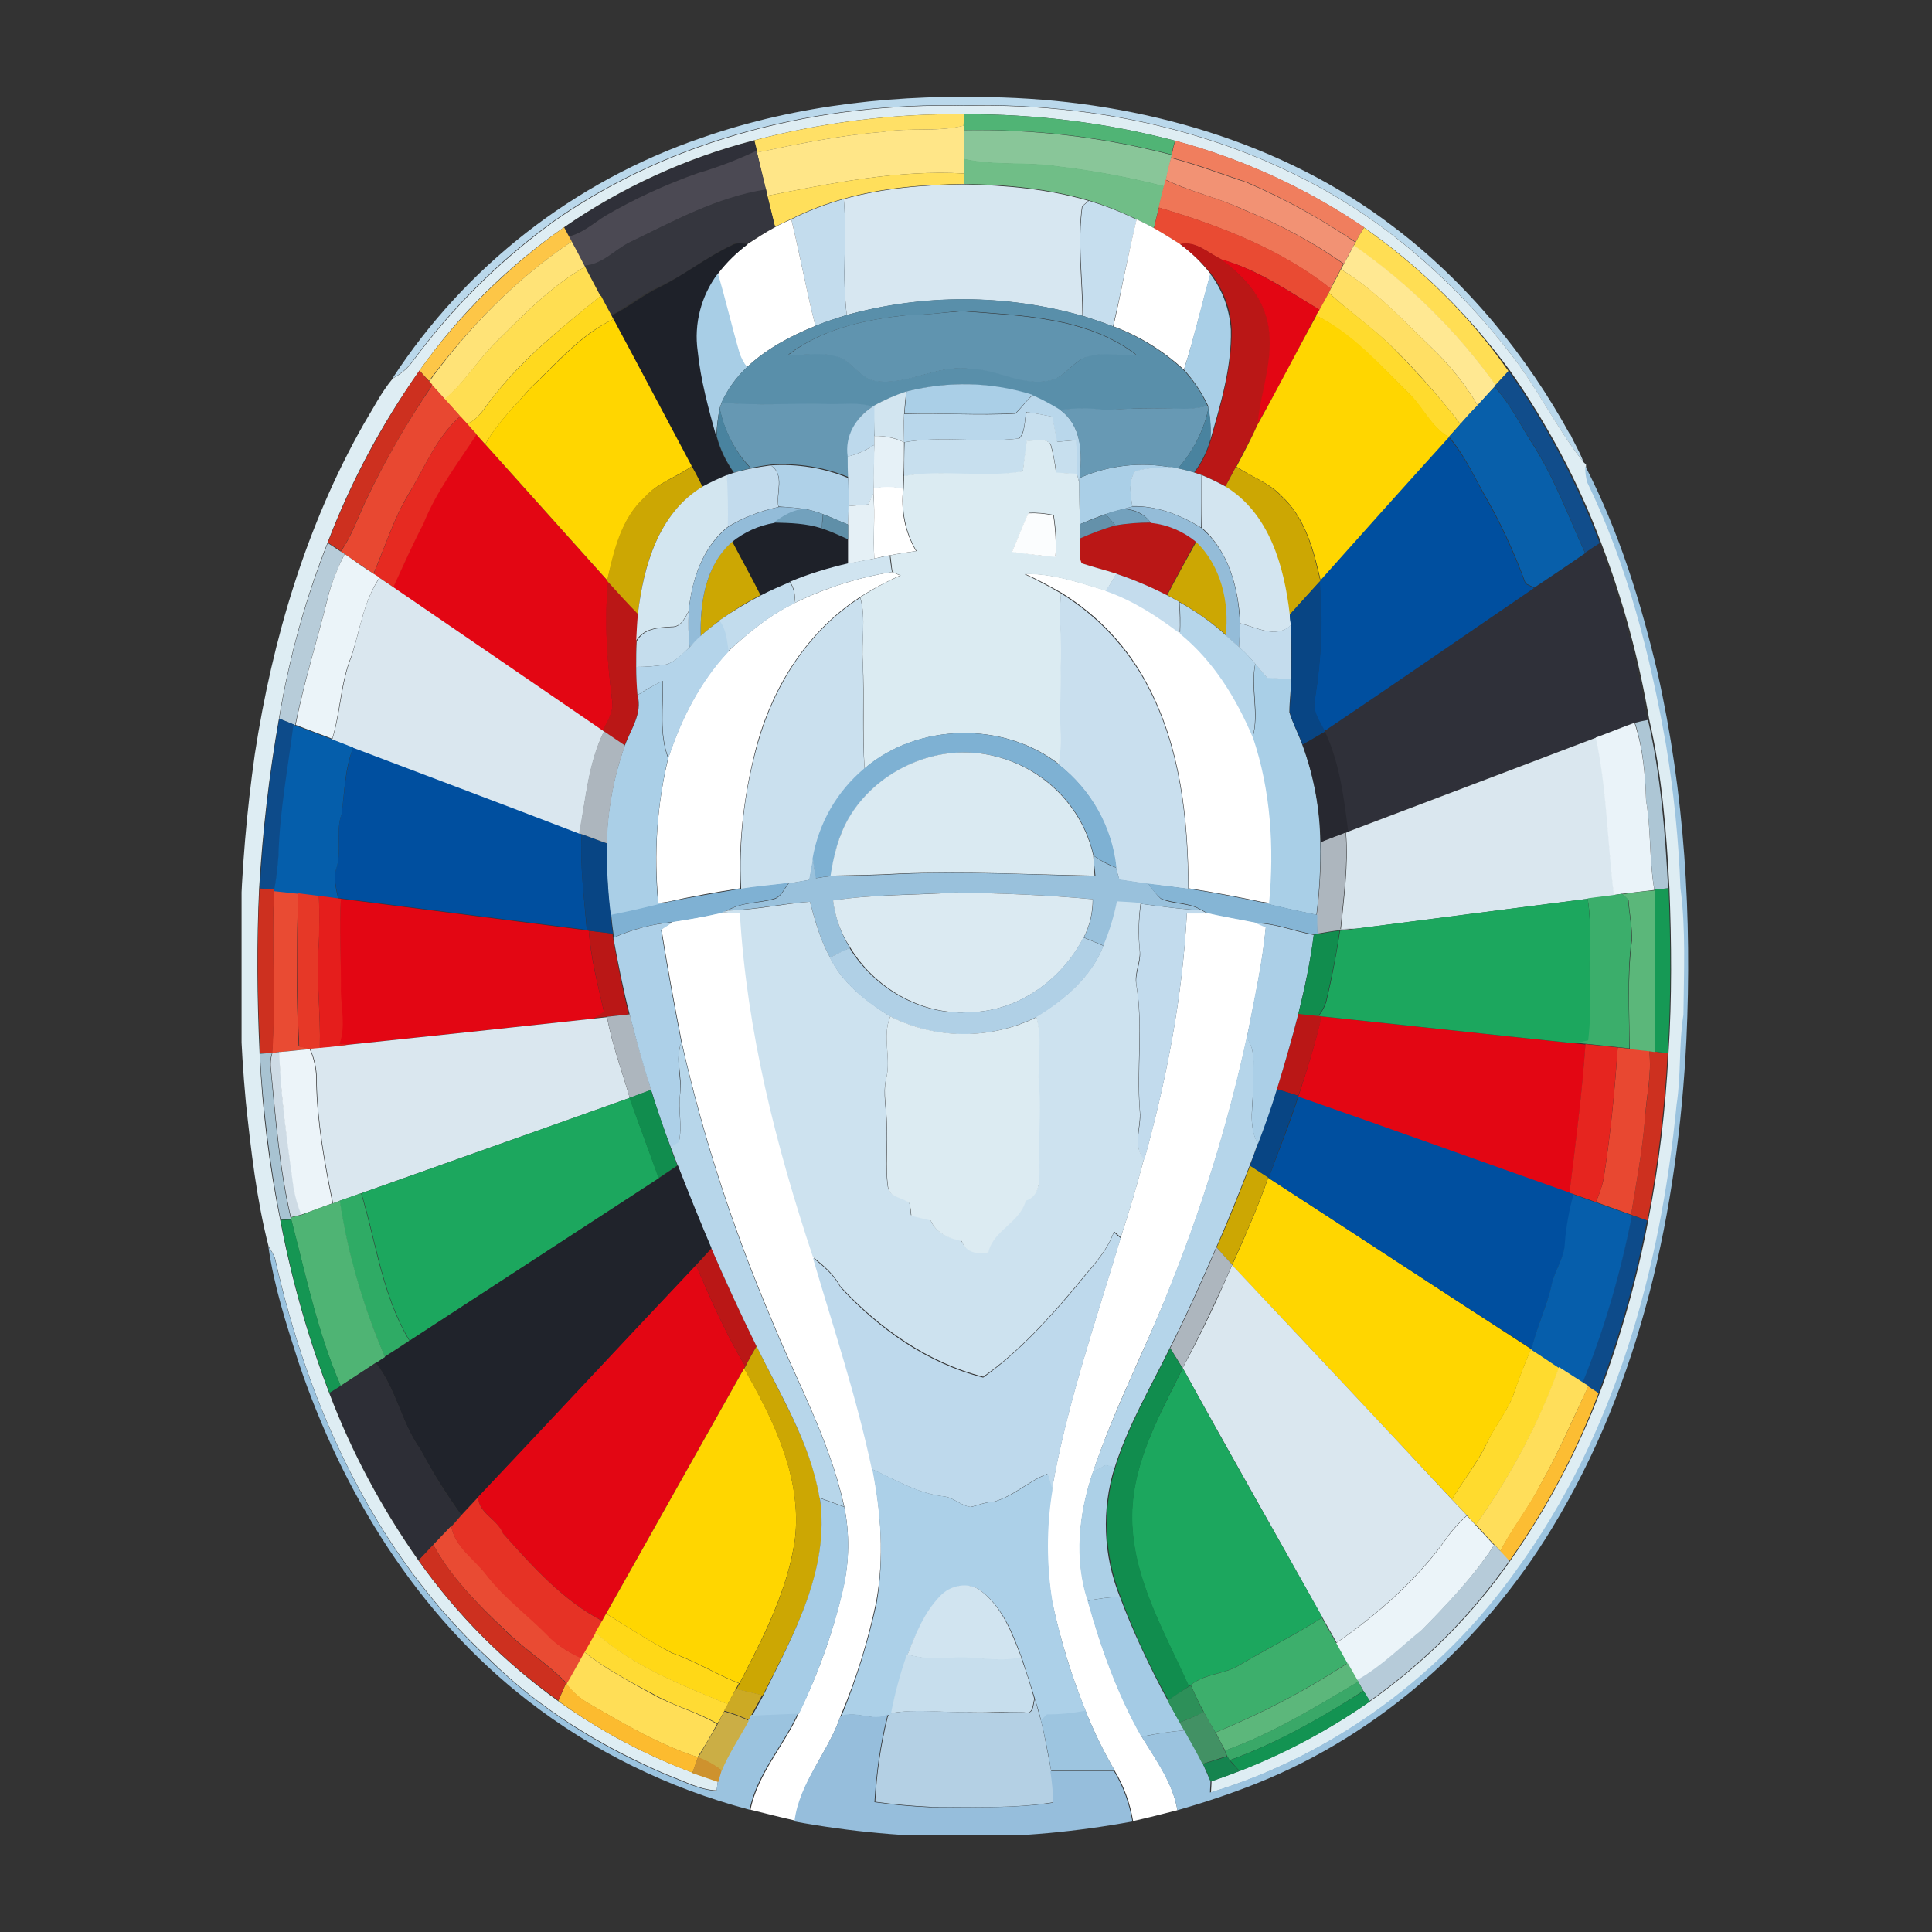 <svg width="24" height="24" viewBox="0 0 24 24" fill="none" xmlns="http://www.w3.org/2000/svg">
<rect x="0" y="0" width="24" height="24" fill="#333333" stroke="none"/>
<g clip-path="url(#clip0_4_3093)">
<path d="M8.716 1.712C9.912 1.294 11.194 1.164 12.46 1.211C14.185 1.268 15.931 1.764 17.304 2.812C18.223 3.506 18.965 4.414 19.51 5.411L19.505 5.39C19.558 5.51 19.628 5.619 19.67 5.739C19.318 5.301 19.083 4.785 18.725 4.346C18.292 3.788 17.785 3.282 17.213 2.854C15.729 1.743 13.822 1.263 11.974 1.31C10.19 1.268 8.358 1.712 6.894 2.734C6.211 3.225 5.613 3.819 5.121 4.492C5.057 4.581 4.972 4.649 4.875 4.701C5.778 3.313 7.129 2.254 8.716 1.712Z" fill="#BAD8EB"/>
<path d="M6.899 2.739C8.363 1.717 10.195 1.273 11.979 1.315C13.827 1.268 15.733 1.748 17.218 2.859C17.784 3.287 18.297 3.793 18.73 4.352C19.088 4.79 19.323 5.306 19.675 5.745L19.702 5.771V5.792C19.702 5.859 19.707 5.927 19.729 5.99C20.225 7.023 20.514 8.144 20.711 9.266C20.808 9.85 20.866 10.44 20.888 11.03C20.957 11.551 20.925 12.078 20.925 12.605C20.872 12.976 20.898 13.351 20.84 13.722C20.642 15.762 20.076 17.822 18.847 19.508C17.934 20.796 16.577 21.803 15.044 22.267C15.044 22.221 15.05 22.174 15.05 22.127C15.167 22.085 15.29 22.043 15.408 21.996C15.979 21.772 16.524 21.48 17.026 21.13C17.704 20.65 18.292 20.061 18.762 19.387C19.216 18.741 19.59 18.036 19.873 17.301C20.134 16.607 20.337 15.887 20.476 15.156C20.61 14.473 20.69 13.779 20.727 13.08C20.77 12.396 20.765 11.713 20.738 11.03C20.701 10.331 20.647 9.626 20.487 8.937C20.359 8.186 20.161 7.451 19.889 6.741C19.606 5.985 19.221 5.265 18.756 4.602C18.249 3.913 17.64 3.308 16.941 2.823C16.23 2.338 15.434 1.973 14.596 1.748C13.741 1.524 12.855 1.414 11.973 1.419C11.092 1.409 10.216 1.519 9.367 1.743C7.674 2.181 6.2 3.199 5.212 4.602C4.742 5.265 4.357 5.985 4.069 6.741C3.791 7.445 3.588 8.181 3.465 8.927C3.342 9.626 3.262 10.325 3.219 11.035C3.187 11.718 3.193 12.402 3.225 13.09C3.257 13.784 3.342 14.478 3.481 15.156C3.62 15.887 3.823 16.607 4.09 17.306C4.368 18.041 4.742 18.735 5.196 19.382C5.671 20.055 6.258 20.645 6.931 21.13C7.444 21.495 8.005 21.798 8.598 22.017C8.705 22.059 8.811 22.09 8.918 22.127C8.913 22.163 8.908 22.205 8.902 22.241C8.683 22.231 8.496 22.121 8.293 22.048C7.476 21.699 6.702 21.229 6.077 20.608C4.656 19.294 3.828 17.473 3.417 15.631C3.396 15.579 3.369 15.532 3.337 15.485C3.187 14.901 3.118 14.29 3.054 13.69C2.92 12.25 2.963 10.795 3.166 9.365C3.385 7.941 3.802 6.532 4.517 5.27C4.635 5.077 4.736 4.873 4.88 4.701C4.977 4.649 5.062 4.581 5.126 4.492C5.618 3.825 6.216 3.23 6.899 2.739Z" fill="#DEEDF3"/>
<path d="M9.371 1.743C10.221 1.519 11.097 1.409 11.978 1.419C11.978 1.456 11.978 1.524 11.978 1.56C11.647 1.644 11.305 1.581 10.968 1.639C10.44 1.68 9.922 1.785 9.409 1.894L9.404 1.873L9.371 1.743Z" fill="#FFE066"/>
<path d="M11.973 1.42C12.86 1.414 13.741 1.524 14.596 1.748C14.58 1.806 14.564 1.863 14.553 1.92C13.709 1.701 12.839 1.597 11.968 1.618V1.56C11.973 1.524 11.973 1.456 11.973 1.42Z" fill="#50B475"/>
<path d="M10.964 1.639C11.295 1.581 11.642 1.644 11.973 1.56V1.618C11.973 1.738 11.973 1.853 11.973 1.973C11.973 2.035 11.973 2.093 11.973 2.155C11.151 2.108 10.333 2.275 9.532 2.432L9.516 2.359C9.479 2.202 9.441 2.051 9.404 1.894C9.922 1.785 10.44 1.68 10.964 1.639Z" fill="#FFE688"/>
<path d="M11.973 1.618C12.844 1.602 13.714 1.706 14.558 1.926L14.548 1.967C14.526 2.056 14.505 2.15 14.484 2.239L14.462 2.317C14.03 2.207 13.597 2.124 13.154 2.072C12.764 2.009 12.358 2.066 11.973 1.978C11.973 1.853 11.973 1.738 11.973 1.618Z" fill="#89C699"/>
<path d="M7.007 2.828C7.723 2.338 8.524 1.967 9.368 1.748L9.394 1.879C9.159 1.988 8.919 2.082 8.673 2.15C8.273 2.291 7.888 2.473 7.52 2.682C7.37 2.776 7.242 2.896 7.066 2.938L7.007 2.828ZM19.686 6.866C19.745 6.825 19.804 6.783 19.868 6.746C20.14 7.456 20.338 8.191 20.466 8.943C20.413 8.953 20.36 8.964 20.306 8.979C20.146 9.037 19.986 9.104 19.825 9.162C18.8 9.553 17.769 9.939 16.744 10.331C16.685 9.908 16.637 9.48 16.455 9.089L16.45 9.073C17.326 8.489 18.186 7.889 19.056 7.294C19.27 7.153 19.483 7.012 19.686 6.866Z" fill="#2F3039"/>
<path d="M14.601 1.748C15.44 1.973 16.23 2.338 16.946 2.823C16.908 2.886 16.876 2.943 16.839 3.006C16.412 2.719 15.963 2.468 15.493 2.265C15.178 2.16 14.868 2.04 14.548 1.957L14.558 1.915C14.569 1.863 14.58 1.806 14.601 1.748Z" fill="#F07E5E"/>
<path d="M9.398 1.873L9.403 1.894C9.441 2.051 9.478 2.202 9.515 2.359C8.907 2.453 8.362 2.75 7.817 3.016C7.63 3.11 7.486 3.287 7.261 3.308C7.208 3.209 7.155 3.11 7.101 3.006L7.064 2.938C7.24 2.896 7.368 2.776 7.518 2.682C7.886 2.468 8.271 2.291 8.671 2.15C8.923 2.077 9.163 1.983 9.398 1.873Z" fill="#4B4953"/>
<path d="M11.973 1.973C12.363 2.061 12.764 2.004 13.154 2.067C13.597 2.119 14.03 2.202 14.462 2.312C14.441 2.4 14.419 2.489 14.398 2.573C14.377 2.656 14.355 2.745 14.334 2.833C14.265 2.797 14.19 2.76 14.12 2.724C13.928 2.63 13.73 2.552 13.527 2.489C13.025 2.343 12.497 2.291 11.979 2.286C11.979 2.254 11.979 2.187 11.979 2.155C11.973 2.098 11.973 2.035 11.973 1.973Z" fill="#70BE87"/>
<path d="M14.547 1.962C14.868 2.046 15.178 2.166 15.493 2.27C15.963 2.473 16.417 2.724 16.839 3.011L16.817 3.047C16.775 3.12 16.737 3.199 16.695 3.277C16.31 3.006 15.888 2.781 15.45 2.604C15.14 2.458 14.793 2.385 14.483 2.233C14.499 2.14 14.521 2.051 14.547 1.962Z" fill="#F29274"/>
<path d="M9.531 2.432C10.332 2.275 11.149 2.108 11.972 2.155C11.972 2.186 11.972 2.254 11.972 2.286C11.469 2.291 10.962 2.332 10.481 2.468C10.257 2.531 10.038 2.614 9.83 2.719C9.76 2.75 9.691 2.786 9.627 2.818C9.595 2.692 9.563 2.562 9.531 2.432Z" fill="#FFDF5B"/>
<path d="M14.477 2.233C14.787 2.385 15.134 2.453 15.444 2.604C15.887 2.781 16.304 3.006 16.688 3.277L16.651 3.35C16.608 3.428 16.571 3.506 16.528 3.585C15.909 3.094 15.15 2.802 14.392 2.578C14.413 2.489 14.434 2.4 14.456 2.317L14.477 2.233Z" fill="#EF7657"/>
<path d="M11.972 2.291C12.495 2.301 13.019 2.348 13.521 2.494L13.441 2.562C13.377 3.016 13.446 3.47 13.446 3.924C12.49 3.652 11.475 3.652 10.519 3.913C10.461 3.433 10.525 2.953 10.482 2.473C10.968 2.338 11.47 2.296 11.972 2.291Z" fill="#D7E7F1"/>
<path d="M7.818 3.011C8.362 2.75 8.907 2.447 9.516 2.353L9.532 2.426C9.564 2.557 9.596 2.687 9.628 2.818C9.511 2.88 9.399 2.953 9.286 3.026C9.222 3.021 9.153 3 9.089 3.042C8.774 3.193 8.501 3.418 8.181 3.564C7.967 3.658 7.796 3.814 7.588 3.913C7.545 3.835 7.502 3.752 7.46 3.673C7.396 3.553 7.332 3.428 7.267 3.308L7.262 3.298C7.486 3.282 7.631 3.105 7.818 3.011Z" fill="#35363E"/>
<path d="M9.83 2.724C10.039 2.619 10.258 2.536 10.482 2.473C10.524 2.953 10.455 3.438 10.519 3.913C10.386 3.955 10.258 3.997 10.129 4.049C10.017 3.611 9.937 3.162 9.83 2.724Z" fill="#C3DCED"/>
<path d="M13.527 2.494C13.73 2.557 13.933 2.635 14.12 2.729C14.014 3.167 13.928 3.616 13.826 4.054C13.704 4.007 13.581 3.966 13.453 3.924C13.453 3.47 13.383 3.016 13.447 2.562L13.527 2.494Z" fill="#C6DEEE"/>
<path d="M14.398 2.578C15.156 2.802 15.914 3.094 16.534 3.585L16.507 3.637L16.395 3.851C16.005 3.616 15.621 3.345 15.172 3.225C15.012 3.146 14.857 2.99 14.659 3.037C14.552 2.964 14.446 2.896 14.333 2.839C14.355 2.745 14.376 2.661 14.398 2.578ZM3.406 11.061C3.507 11.071 3.603 11.082 3.705 11.092C3.683 11.729 3.678 12.36 3.71 12.996L3.838 13.023L3.849 13.033C3.721 13.043 3.598 13.054 3.47 13.069L3.379 13.08C3.427 12.407 3.368 11.734 3.406 11.061ZM5.382 19.189C5.457 19.111 5.531 19.033 5.606 18.954C5.649 19.215 5.895 19.361 6.044 19.56C6.274 19.857 6.584 20.076 6.84 20.348C6.952 20.452 7.08 20.535 7.224 20.593C7.166 20.702 7.107 20.807 7.048 20.916L7.038 20.906C6.797 20.66 6.498 20.478 6.258 20.233C5.927 19.92 5.601 19.591 5.382 19.189Z" fill="#E94B33"/>
<path d="M9.627 2.823C9.691 2.786 9.761 2.755 9.83 2.724C9.937 3.162 10.017 3.611 10.129 4.049C9.82 4.174 9.515 4.336 9.275 4.565C9.232 4.508 9.2 4.445 9.179 4.383C9.083 4.059 9.008 3.725 8.912 3.402C9.018 3.261 9.147 3.141 9.286 3.032C9.398 2.959 9.51 2.886 9.627 2.823ZM14.119 2.724C14.189 2.76 14.263 2.792 14.333 2.833C14.445 2.896 14.552 2.964 14.659 3.032C14.803 3.136 14.926 3.261 15.038 3.402C14.926 3.799 14.835 4.2 14.707 4.592C14.45 4.357 14.157 4.174 13.831 4.054C13.932 3.611 14.012 3.167 14.119 2.724ZM10.851 6.063C10.973 6.037 11.101 6.037 11.219 6.068C11.187 6.339 11.24 6.611 11.379 6.845C11.272 6.861 11.16 6.877 11.053 6.898C10.989 6.908 10.925 6.924 10.861 6.939C10.845 6.668 10.872 6.397 10.851 6.131V6.063ZM9.868 7.492C10.252 7.304 10.658 7.174 11.08 7.106L11.182 7.148C11.011 7.226 10.84 7.315 10.68 7.419C10.044 7.831 9.617 8.499 9.414 9.209C9.248 9.804 9.173 10.419 9.195 11.035C8.896 11.082 8.591 11.134 8.297 11.202L8.18 11.217C8.121 10.612 8.159 10.002 8.303 9.412C8.463 8.927 8.693 8.463 9.051 8.087C9.296 7.858 9.563 7.638 9.868 7.492ZM12.73 7.127C13.078 7.122 13.414 7.237 13.745 7.336C14.082 7.456 14.386 7.649 14.669 7.863C15.081 8.202 15.364 8.661 15.572 9.146C15.796 9.814 15.839 10.524 15.78 11.217L15.668 11.202C15.369 11.139 15.07 11.082 14.765 11.035C14.76 10.174 14.669 9.287 14.258 8.51C14.012 8.04 13.644 7.644 13.184 7.362C13.035 7.278 12.885 7.195 12.73 7.127ZM8.362 11.447C8.57 11.416 8.773 11.379 8.976 11.332C9.051 11.337 9.125 11.343 9.2 11.348C9.286 12.803 9.649 14.233 10.108 15.616C10.364 16.487 10.653 17.353 10.84 18.24C10.947 18.788 10.984 19.356 10.883 19.904C10.781 20.384 10.637 20.854 10.445 21.308C10.295 21.761 9.937 22.132 9.884 22.617C9.697 22.575 9.51 22.528 9.323 22.481C9.414 22.033 9.74 21.688 9.926 21.276C10.167 20.786 10.348 20.274 10.471 19.742C10.551 19.403 10.557 19.054 10.487 18.709C10.306 17.885 9.889 17.139 9.574 16.362C9.104 15.255 8.73 14.108 8.468 12.939C8.378 12.475 8.292 12.01 8.217 11.541C8.265 11.51 8.313 11.478 8.362 11.447ZM14.215 14.4C14.493 13.398 14.691 12.376 14.744 11.337H15.001C15.203 11.384 15.406 11.416 15.604 11.457L15.727 11.504C15.684 11.969 15.583 12.423 15.492 12.882C15.262 13.941 14.942 14.979 14.536 15.986C14.231 16.758 13.841 17.494 13.58 18.282C13.403 18.798 13.345 19.361 13.516 19.883C13.676 20.468 13.884 21.041 14.183 21.573C14.36 21.86 14.568 22.142 14.627 22.487C14.445 22.534 14.258 22.581 14.076 22.622C14.039 22.403 13.964 22.189 13.847 21.996C13.708 21.756 13.585 21.506 13.484 21.25C13.307 20.812 13.168 20.353 13.067 19.888C12.992 19.429 12.992 18.96 13.067 18.501C13.254 17.436 13.612 16.409 13.922 15.37C14.028 15.047 14.124 14.723 14.21 14.395V14.4H14.215Z" fill="white"/>
<path d="M5.212 4.602C5.703 3.913 6.312 3.313 7.007 2.823L7.065 2.932L7.103 3C6.408 3.465 5.821 4.07 5.329 4.732C5.292 4.691 5.249 4.649 5.212 4.602Z" fill="#FDC647"/>
<path d="M16.839 3.011C16.871 2.948 16.908 2.886 16.945 2.828C17.645 3.319 18.254 3.919 18.74 4.612C18.687 4.67 18.633 4.727 18.58 4.79C18.099 4.117 17.501 3.527 16.817 3.053L16.839 3.011Z" fill="#FFDE54"/>
<path d="M7.102 3C7.156 3.099 7.209 3.199 7.262 3.303L7.268 3.313C6.851 3.553 6.515 3.898 6.178 4.232C5.943 4.461 5.778 4.748 5.527 4.962C5.473 4.905 5.425 4.847 5.372 4.79L5.329 4.743C5.82 4.07 6.408 3.465 7.102 3Z" fill="#FFE377"/>
<path d="M9.093 3.047C9.152 3.011 9.221 3.026 9.291 3.032C9.152 3.136 9.024 3.261 8.917 3.402C8.708 3.679 8.618 4.023 8.671 4.367C8.703 4.727 8.805 5.077 8.901 5.426C8.943 5.588 9.018 5.739 9.114 5.875L9.029 5.906C8.927 5.948 8.826 5.995 8.73 6.047C8.682 5.964 8.639 5.88 8.596 5.792C8.271 5.186 7.95 4.576 7.624 3.971L7.598 3.919C7.806 3.819 7.982 3.668 8.19 3.569C8.5 3.418 8.778 3.193 9.093 3.047ZM9.088 6.725C9.237 6.605 9.419 6.522 9.611 6.491C9.814 6.491 10.017 6.496 10.209 6.564C10.322 6.605 10.428 6.652 10.535 6.699V7.002C10.284 7.059 10.044 7.132 9.809 7.232C9.686 7.284 9.563 7.341 9.446 7.398C9.333 7.169 9.211 6.95 9.088 6.725Z" fill="#1E2129"/>
<path d="M14.659 3.032C14.851 2.985 15.006 3.141 15.171 3.219C15.417 3.407 15.647 3.637 15.732 3.939C15.866 4.388 15.668 4.832 15.626 5.275C15.54 5.447 15.449 5.619 15.358 5.791C15.31 5.875 15.268 5.958 15.225 6.042C15.129 5.99 15.033 5.943 14.931 5.901L14.84 5.87C14.931 5.75 15.001 5.609 15.043 5.463C15.171 5.014 15.305 4.56 15.3 4.091C15.289 3.84 15.198 3.6 15.043 3.397C14.931 3.261 14.803 3.141 14.659 3.032ZM13.858 6.527C14.002 6.501 14.146 6.491 14.296 6.491C14.504 6.517 14.696 6.595 14.856 6.725C14.733 6.944 14.616 7.169 14.493 7.393C14.29 7.289 14.077 7.2 13.863 7.127C13.719 7.08 13.575 7.044 13.43 6.997C13.388 6.903 13.414 6.788 13.409 6.689C13.559 6.626 13.708 6.569 13.858 6.527ZM7.555 7.221C7.678 7.357 7.796 7.492 7.929 7.623C7.918 7.737 7.913 7.847 7.908 7.962C7.902 8.077 7.902 8.176 7.902 8.28C7.902 8.395 7.913 8.51 7.918 8.63C7.982 8.859 7.838 9.057 7.758 9.261L7.496 9.084L7.486 9.073C7.544 8.953 7.63 8.833 7.603 8.692C7.544 8.207 7.496 7.711 7.555 7.221ZM7.315 11.562L7.609 11.598C7.609 11.609 7.614 11.64 7.614 11.65C7.673 11.969 7.731 12.287 7.812 12.6L7.528 12.631L7.379 12.647C7.422 12.621 7.459 12.595 7.502 12.563C7.427 12.235 7.342 11.901 7.315 11.562ZM15.861 13.529C15.957 13.216 16.053 12.908 16.128 12.589L16.379 12.616L16.421 12.621C16.341 12.955 16.24 13.283 16.128 13.612L15.861 13.529ZM8.645 15.715C8.709 15.647 8.773 15.579 8.837 15.506C9.013 15.918 9.2 16.32 9.398 16.721C9.35 16.805 9.302 16.889 9.259 16.972C9.013 16.57 8.832 16.137 8.645 15.715Z" fill="#BA1716"/>
<path d="M16.695 3.277C16.738 3.199 16.776 3.126 16.818 3.047C17.502 3.522 18.1 4.112 18.581 4.785L18.565 4.805C18.495 4.884 18.426 4.962 18.356 5.035C18.201 4.774 18.009 4.534 17.79 4.325C17.432 3.981 17.091 3.611 16.658 3.345L16.695 3.277Z" fill="#FFE892"/>
<path d="M15.167 3.22C15.615 3.345 15.995 3.611 16.39 3.846L16.352 3.913C16.112 4.367 15.877 4.826 15.621 5.27C15.663 4.826 15.861 4.383 15.727 3.934C15.642 3.637 15.418 3.407 15.167 3.22ZM5.916 5.395C5.953 5.437 5.991 5.479 6.028 5.52C6.535 6.084 7.038 6.647 7.545 7.211L7.556 7.226C7.502 7.717 7.545 8.212 7.604 8.698C7.63 8.838 7.545 8.958 7.486 9.078L4.88 7.294C5.003 7.033 5.12 6.767 5.254 6.506C5.414 6.105 5.681 5.755 5.916 5.395ZM4.233 11.165L7.289 11.557L7.315 11.562C7.337 11.901 7.427 12.235 7.502 12.569C7.459 12.595 7.422 12.626 7.379 12.652C6.365 12.762 5.35 12.871 4.335 12.976L4.207 12.965C4.287 12.757 4.228 12.532 4.223 12.318C4.239 11.932 4.212 11.546 4.233 11.165ZM16.416 12.626C17.463 12.736 18.505 12.851 19.552 12.96L19.696 12.976C19.653 13.597 19.573 14.207 19.498 14.828C18.371 14.431 17.25 14.024 16.123 13.633L16.128 13.623C16.235 13.289 16.342 12.96 16.416 12.626ZM5.937 18.595C6.845 17.64 7.743 16.669 8.645 15.715C8.832 16.142 9.014 16.57 9.259 16.972C9.254 16.977 9.249 16.993 9.243 16.998C8.672 18.015 8.1 19.028 7.529 20.045L7.481 20.134C6.984 19.878 6.61 19.45 6.242 19.043C6.172 18.866 5.948 18.798 5.937 18.595Z" fill="#E30613"/>
<path d="M6.178 4.232C6.514 3.898 6.851 3.553 7.267 3.313C7.331 3.433 7.396 3.558 7.46 3.679C6.99 4.059 6.509 4.44 6.135 4.92C6.028 5.04 5.959 5.207 5.799 5.265L5.713 5.171C5.649 5.098 5.585 5.03 5.521 4.957C5.777 4.748 5.943 4.456 6.178 4.232Z" fill="#FFDE52"/>
<path d="M16.535 3.579C16.578 3.501 16.615 3.423 16.658 3.345C17.09 3.605 17.432 3.976 17.79 4.325C18.009 4.534 18.201 4.774 18.356 5.035C18.287 5.113 18.212 5.191 18.143 5.27C17.892 4.946 17.625 4.638 17.336 4.351C17.08 4.091 16.775 3.887 16.508 3.637L16.535 3.579Z" fill="#FFDF64"/>
<path d="M8.667 4.362C8.619 4.023 8.71 3.673 8.918 3.397C9.014 3.72 9.089 4.049 9.185 4.378C9.206 4.445 9.238 4.508 9.281 4.56C9.148 4.685 9.041 4.832 8.966 4.998L8.939 5.072C8.918 5.186 8.902 5.306 8.897 5.421C8.8 5.072 8.704 4.722 8.667 4.362Z" fill="#A8CEE6"/>
<path d="M15.034 3.402C15.189 3.606 15.274 3.846 15.29 4.096C15.301 4.566 15.162 5.019 15.034 5.468C15.044 5.338 15.034 5.202 15.012 5.077C15.012 5.066 15.007 5.051 15.007 5.04C14.932 4.879 14.831 4.727 14.708 4.592C14.831 4.2 14.922 3.799 15.034 3.402ZM15.563 9.157C15.648 8.854 15.536 8.546 15.595 8.244L15.739 8.416L16.038 8.431C16.038 8.572 16.017 8.713 16.017 8.849C16.059 8.985 16.129 9.115 16.177 9.251C16.321 9.637 16.396 10.049 16.401 10.461C16.407 10.764 16.39 11.066 16.353 11.364C16.118 11.317 15.883 11.264 15.653 11.207L15.765 11.223C15.83 10.529 15.787 9.819 15.563 9.157Z" fill="#A9CFE7"/>
<path d="M16.39 3.851L16.507 3.637C16.774 3.882 17.084 4.086 17.335 4.352C17.623 4.644 17.896 4.946 18.142 5.27C18.093 5.322 18.045 5.374 17.997 5.432C17.768 5.301 17.672 5.051 17.485 4.873C17.132 4.529 16.796 4.148 16.347 3.919L16.39 3.851ZM19.017 16.758L19.028 16.763C19.14 16.836 19.253 16.909 19.37 16.988C19.119 17.682 18.766 18.339 18.334 18.944C18.307 18.918 18.254 18.861 18.227 18.829C18.163 18.762 18.099 18.694 18.035 18.626C18.179 18.386 18.36 18.167 18.478 17.911C18.574 17.702 18.734 17.52 18.809 17.301C18.868 17.118 18.943 16.936 19.017 16.758Z" fill="#FFDB2E"/>
<path d="M7.465 3.673C7.507 3.752 7.55 3.835 7.593 3.913L7.62 3.965C7.203 4.159 6.909 4.519 6.583 4.826C6.391 5.051 6.172 5.259 6.028 5.52C5.99 5.478 5.953 5.437 5.916 5.395C5.878 5.353 5.836 5.306 5.798 5.265C5.958 5.207 6.033 5.04 6.135 4.92C6.514 4.44 6.995 4.054 7.465 3.673Z" fill="#FFD91E"/>
<path d="M10.52 3.913C11.476 3.647 12.496 3.652 13.452 3.924C13.58 3.965 13.703 4.007 13.826 4.054C14.152 4.179 14.451 4.362 14.702 4.597C14.825 4.727 14.926 4.878 15.001 5.045C14.889 5.071 14.777 5.087 14.664 5.082C14.349 5.066 14.039 5.071 13.724 5.098C13.537 5.071 13.35 5.071 13.164 5.098C13.051 5.03 12.939 4.967 12.822 4.91C12.314 4.748 11.77 4.732 11.257 4.868C11.118 4.915 10.979 4.972 10.856 5.045L10.835 5.056C10.653 4.998 10.466 5.035 10.285 5.025C9.841 5.009 9.398 5.051 8.96 5.004C9.035 4.842 9.142 4.691 9.275 4.565C9.516 4.336 9.82 4.174 10.13 4.049C10.258 3.992 10.392 3.955 10.52 3.913ZM11.289 3.913C10.765 3.965 10.215 4.085 9.793 4.404C9.986 4.414 10.188 4.367 10.376 4.419C10.573 4.461 10.664 4.685 10.861 4.727C11.262 4.795 11.631 4.529 12.037 4.576C12.384 4.571 12.699 4.8 13.046 4.722C13.244 4.68 13.34 4.466 13.532 4.419C13.724 4.367 13.917 4.414 14.114 4.404C13.5 3.934 12.688 3.918 11.946 3.861C11.727 3.882 11.513 3.913 11.289 3.913Z" fill="#598FAA"/>
<path d="M11.289 3.913C11.508 3.913 11.727 3.882 11.946 3.866C12.688 3.924 13.5 3.939 14.114 4.409C13.922 4.425 13.724 4.372 13.532 4.425C13.335 4.466 13.244 4.685 13.046 4.727C12.694 4.805 12.384 4.581 12.037 4.581C11.631 4.529 11.268 4.8 10.861 4.732C10.664 4.691 10.573 4.466 10.376 4.425C10.183 4.372 9.986 4.419 9.793 4.409C10.21 4.085 10.76 3.965 11.289 3.913Z" fill="#6094AF"/>
<path d="M15.622 5.275C15.873 4.826 16.108 4.367 16.353 3.919C16.807 4.143 17.139 4.529 17.491 4.873C17.678 5.045 17.774 5.301 18.004 5.432V5.437C17.47 6.031 16.936 6.621 16.407 7.216C16.321 6.84 16.22 6.438 15.921 6.162C15.766 5.995 15.542 5.922 15.36 5.797C15.451 5.625 15.542 5.452 15.622 5.275ZM6.585 4.826C6.91 4.524 7.204 4.164 7.621 3.965C7.947 4.571 8.267 5.181 8.593 5.791C8.406 5.927 8.171 5.995 8.016 6.172C7.722 6.438 7.631 6.84 7.546 7.211C7.039 6.647 6.537 6.084 6.029 5.52C6.168 5.259 6.392 5.051 6.585 4.826ZM15.755 14.629L15.761 14.635C16.85 15.339 17.929 16.054 19.019 16.758C18.944 16.935 18.874 17.118 18.81 17.301C18.735 17.52 18.581 17.702 18.479 17.911C18.356 18.167 18.18 18.386 18.036 18.626C17.128 17.655 16.22 16.685 15.307 15.72V15.715C15.467 15.355 15.627 15 15.755 14.629ZM7.53 20.045C8.101 19.027 8.673 18.015 9.244 16.998C9.613 17.645 9.966 18.36 9.875 19.122C9.784 19.758 9.479 20.342 9.186 20.911C8.903 20.801 8.641 20.634 8.353 20.535C8.064 20.389 7.797 20.212 7.53 20.045Z" fill="#FFD600"/>
<path d="M5.211 4.602C5.248 4.644 5.285 4.691 5.328 4.732L5.371 4.779C5.056 5.244 4.778 5.729 4.538 6.23C4.442 6.438 4.367 6.658 4.233 6.845C4.18 6.809 4.126 6.772 4.073 6.741C4.361 5.99 4.746 5.27 5.211 4.602ZM3.224 11.035L3.405 11.05V11.061C3.373 11.734 3.427 12.407 3.384 13.075L3.234 13.085C3.197 12.407 3.192 11.718 3.224 11.035ZM20.486 13.054L20.561 13.064L20.716 13.085C20.678 13.784 20.593 14.478 20.465 15.162L20.273 15.094L20.262 15.088C20.326 14.697 20.401 14.306 20.433 13.909C20.454 13.623 20.523 13.341 20.486 13.054ZM5.2 19.382C5.259 19.32 5.323 19.252 5.382 19.189C5.601 19.591 5.926 19.92 6.252 20.233C6.493 20.478 6.792 20.66 7.032 20.906C7 20.979 6.968 21.052 6.936 21.125C6.263 20.645 5.675 20.055 5.2 19.382Z" fill="#CD301F"/>
<path d="M18.74 4.607C19.21 5.27 19.589 5.99 19.872 6.746C19.808 6.788 19.749 6.825 19.691 6.866C19.477 6.397 19.301 5.912 19.018 5.479C18.873 5.249 18.751 5.004 18.564 4.8L18.58 4.779C18.633 4.722 18.687 4.665 18.74 4.607Z" fill="#114D8B"/>
<path d="M5.371 4.785C5.424 4.842 5.472 4.899 5.526 4.957C5.59 5.025 5.654 5.098 5.718 5.171C5.424 5.426 5.28 5.802 5.082 6.125C4.89 6.439 4.783 6.793 4.639 7.127C4.522 7.044 4.399 6.965 4.281 6.882L4.233 6.851C4.367 6.663 4.441 6.444 4.538 6.235C4.778 5.729 5.056 5.244 5.371 4.785ZM20.096 13.012L20.246 13.028L20.486 13.054C20.523 13.341 20.449 13.623 20.433 13.91C20.401 14.306 20.326 14.697 20.262 15.089C20.117 15.037 19.968 14.984 19.824 14.932C19.866 14.843 19.898 14.744 19.92 14.65C20.005 14.108 20.059 13.56 20.096 13.012Z" fill="#E84831"/>
<path d="M11.263 4.863C11.776 4.732 12.321 4.743 12.828 4.905C12.748 4.978 12.689 5.061 12.615 5.134C12.155 5.16 11.696 5.129 11.237 5.139C11.242 5.051 11.253 4.957 11.263 4.863ZM13.41 5.938C13.768 5.781 14.169 5.734 14.553 5.807C14.404 5.812 14.249 5.812 14.099 5.859C14.014 5.99 14.046 6.152 14.067 6.292L13.95 6.324C13.88 6.345 13.806 6.365 13.736 6.386C13.629 6.423 13.523 6.465 13.416 6.512C13.41 6.339 13.405 6.172 13.405 6L13.41 5.938ZM8.23 8.458C8.24 8.776 8.182 9.11 8.299 9.418C8.16 10.007 8.117 10.617 8.176 11.223L8.299 11.212C8.059 11.27 7.824 11.327 7.583 11.374C7.546 11.077 7.535 10.779 7.535 10.482C7.546 10.07 7.621 9.658 7.76 9.266C7.834 9.063 7.984 8.865 7.92 8.635C8.021 8.572 8.123 8.51 8.23 8.458Z" fill="#AACFE7"/>
<path d="M18.355 5.035C18.425 4.957 18.494 4.879 18.564 4.806C18.75 5.004 18.873 5.254 19.017 5.484C19.301 5.917 19.477 6.402 19.691 6.872C19.482 7.018 19.268 7.159 19.06 7.299L18.953 7.247C18.809 6.851 18.633 6.47 18.419 6.105C18.291 5.87 18.174 5.63 18.003 5.426V5.421C18.051 5.369 18.099 5.317 18.147 5.259C18.211 5.186 18.28 5.108 18.355 5.035Z" fill="#085FAA"/>
<path d="M10.857 5.04C10.986 4.967 11.119 4.91 11.258 4.863C11.247 4.957 11.237 5.051 11.231 5.145C11.226 5.259 11.231 5.379 11.231 5.494C11.114 5.437 10.991 5.411 10.863 5.416C10.857 5.291 10.857 5.165 10.857 5.04Z" fill="#D2E5F0"/>
<path d="M12.615 5.139C12.69 5.066 12.749 4.978 12.829 4.91C12.946 4.962 13.064 5.025 13.171 5.092C13.443 5.291 13.448 5.64 13.411 5.938L13.406 6C13.4 5.974 13.384 5.917 13.379 5.891C13.368 5.75 13.368 5.609 13.363 5.468L13.128 5.489C13.107 5.384 13.091 5.28 13.069 5.176C12.962 5.155 12.855 5.134 12.749 5.118C12.722 5.228 12.738 5.364 12.658 5.447C12.182 5.504 11.702 5.411 11.232 5.494C11.232 5.379 11.232 5.259 11.232 5.144C11.691 5.129 12.15 5.165 12.615 5.139Z" fill="#B9D7EB"/>
<path d="M8.94 5.072L8.967 4.999C9.405 5.046 9.848 5.004 10.291 5.019C10.473 5.025 10.665 4.993 10.841 5.051C10.633 5.192 10.5 5.416 10.537 5.666C10.537 5.755 10.537 5.844 10.542 5.927C10.238 5.802 9.912 5.75 9.581 5.771C9.496 5.781 9.41 5.797 9.325 5.812C9.127 5.604 8.993 5.348 8.94 5.072Z" fill="#6698B3"/>
<path d="M10.84 5.051L10.862 5.04C10.862 5.165 10.862 5.291 10.862 5.416V5.525C10.76 5.593 10.648 5.645 10.53 5.672C10.493 5.416 10.627 5.192 10.84 5.051Z" fill="#BDD9EC"/>
<path d="M13.168 5.092C13.355 5.066 13.542 5.066 13.729 5.092C14.039 5.072 14.354 5.066 14.669 5.077C14.781 5.082 14.893 5.066 15.005 5.04C15.005 5.051 15.011 5.066 15.011 5.077C14.952 5.353 14.819 5.609 14.632 5.823L14.552 5.807C14.167 5.734 13.766 5.781 13.409 5.938C13.446 5.64 13.441 5.291 13.168 5.092Z" fill="#6799B4"/>
<path d="M8.941 5.071C8.999 5.348 9.128 5.609 9.325 5.818C9.256 5.833 9.186 5.849 9.117 5.87C9.021 5.734 8.946 5.583 8.903 5.416C8.903 5.306 8.919 5.186 8.941 5.071ZM14.634 5.818C14.821 5.604 14.955 5.348 15.013 5.071C15.04 5.202 15.045 5.332 15.035 5.463C14.992 5.609 14.928 5.744 14.832 5.87C14.768 5.849 14.698 5.833 14.634 5.818Z" fill="#49839F"/>
<path d="M12.754 5.119C12.861 5.134 12.968 5.155 13.075 5.176C13.096 5.28 13.112 5.385 13.133 5.489L13.368 5.468C13.379 5.609 13.379 5.75 13.384 5.891L13.123 5.875C13.107 5.755 13.085 5.63 13.053 5.515C12.978 5.437 12.855 5.489 12.759 5.478C12.743 5.604 12.727 5.734 12.706 5.859C12.22 5.948 11.718 5.833 11.232 5.917C11.232 5.776 11.232 5.635 11.237 5.494C11.707 5.411 12.193 5.505 12.663 5.447C12.743 5.364 12.722 5.228 12.754 5.119Z" fill="#C7DFEE"/>
<path d="M5.084 6.125C5.281 5.797 5.425 5.426 5.719 5.171L5.805 5.265C5.842 5.306 5.879 5.353 5.922 5.395C5.687 5.755 5.42 6.105 5.26 6.506C5.126 6.762 5.009 7.028 4.886 7.294L4.715 7.179L4.64 7.132C4.784 6.793 4.891 6.439 5.084 6.125Z" fill="#E62A21"/>
<path d="M10.861 5.416C10.989 5.411 11.117 5.442 11.23 5.494C11.23 5.635 11.23 5.776 11.224 5.917L11.219 6.073C11.096 6.042 10.973 6.042 10.851 6.068C10.845 5.885 10.856 5.703 10.861 5.525V5.416Z" fill="#E6F1F7"/>
<path d="M12.754 5.473C12.85 5.484 12.973 5.432 13.047 5.51C13.079 5.63 13.106 5.75 13.117 5.87L13.378 5.885C13.384 5.912 13.4 5.969 13.405 5.995C13.405 6.167 13.411 6.334 13.416 6.506C13.416 6.553 13.416 6.642 13.416 6.689C13.421 6.788 13.394 6.903 13.437 6.997C13.576 7.044 13.726 7.08 13.87 7.127C13.827 7.2 13.784 7.273 13.742 7.341C13.411 7.242 13.079 7.122 12.727 7.132C12.882 7.205 13.031 7.284 13.181 7.372C13.154 7.675 13.202 7.983 13.186 8.285C13.197 8.546 13.17 8.812 13.186 9.078C13.197 9.219 13.186 9.36 13.159 9.496C12.47 8.958 11.402 8.979 10.74 9.548C10.713 9.11 10.74 8.671 10.719 8.233C10.697 7.962 10.761 7.685 10.687 7.419C10.847 7.315 11.012 7.226 11.189 7.148L11.087 7.106C11.076 7.038 11.071 6.965 11.06 6.898C11.167 6.877 11.274 6.861 11.386 6.845C11.247 6.611 11.194 6.339 11.226 6.068L11.231 5.912C11.717 5.828 12.219 5.938 12.705 5.854C12.722 5.729 12.738 5.599 12.754 5.473ZM12.577 6.851C12.754 6.877 12.935 6.903 13.117 6.913C13.127 6.741 13.117 6.569 13.09 6.397C12.989 6.376 12.882 6.365 12.78 6.371C12.705 6.532 12.647 6.694 12.577 6.851Z" fill="#DBEBF2"/>
<path d="M16.401 7.211C16.93 6.616 17.464 6.021 17.998 5.432C18.169 5.635 18.292 5.875 18.415 6.11C18.628 6.475 18.805 6.856 18.949 7.252L19.056 7.305C18.185 7.899 17.32 8.499 16.449 9.084C16.39 8.958 16.294 8.833 16.332 8.687C16.412 8.207 16.433 7.717 16.39 7.231L16.401 7.211ZM4.245 10.106C4.282 9.83 4.288 9.543 4.389 9.282C5.324 9.637 6.259 9.991 7.193 10.346L7.225 10.357C7.204 10.758 7.257 11.155 7.289 11.551L4.234 11.16L4.202 11.155C4.176 11.03 4.138 10.899 4.181 10.774C4.25 10.56 4.165 10.325 4.245 10.106ZM15.76 14.635C15.883 14.296 16.022 13.962 16.129 13.623C17.256 14.014 18.377 14.421 19.504 14.817L19.552 14.833C19.499 15.026 19.462 15.224 19.446 15.428C19.44 15.605 19.328 15.756 19.285 15.929C19.221 16.215 19.093 16.476 19.029 16.758L19.018 16.753C17.929 16.054 16.845 15.339 15.76 14.635Z" fill="#004F9F"/>
<path d="M10.53 5.671C10.648 5.645 10.76 5.593 10.862 5.525C10.862 5.708 10.851 5.891 10.851 6.068V6.131C10.83 6.178 10.808 6.225 10.787 6.266L10.541 6.287C10.541 6.172 10.536 6.052 10.536 5.938C10.53 5.844 10.53 5.76 10.53 5.671Z" fill="#CFE3F0"/>
<path d="M8.593 5.792C8.641 5.875 8.684 5.958 8.726 6.047C8.176 6.381 7.989 7.038 7.925 7.628C7.797 7.498 7.674 7.362 7.551 7.226L7.541 7.211C7.626 6.84 7.711 6.444 8.011 6.172C8.171 5.995 8.406 5.932 8.593 5.792ZM15.221 6.047C15.264 5.964 15.312 5.88 15.354 5.797C15.541 5.922 15.76 5.995 15.915 6.162C16.214 6.433 16.316 6.84 16.401 7.216L16.391 7.231C16.268 7.367 16.14 7.503 16.017 7.644C15.947 7.044 15.771 6.381 15.221 6.047ZM8.705 7.899C8.694 7.487 8.764 7.018 9.095 6.725C9.212 6.95 9.335 7.169 9.447 7.393C9.271 7.482 9.1 7.591 8.94 7.706C8.86 7.769 8.78 7.831 8.705 7.899ZM14.5 7.393C14.617 7.169 14.74 6.945 14.863 6.725C15.178 7.018 15.285 7.477 15.232 7.889C15.055 7.732 14.863 7.597 14.66 7.482C14.607 7.451 14.553 7.419 14.5 7.393ZM15.114 15.495C15.264 15.162 15.397 14.822 15.531 14.478L15.755 14.624C15.627 14.995 15.467 15.35 15.306 15.709C15.242 15.642 15.173 15.569 15.114 15.495ZM9.399 16.722C9.693 17.337 10.072 17.932 10.184 18.61C10.318 19.492 9.859 20.301 9.474 21.062C9.367 21.036 9.255 21.01 9.148 20.984C9.159 20.968 9.175 20.932 9.186 20.916C9.479 20.348 9.784 19.763 9.875 19.127C9.965 18.365 9.613 17.65 9.244 17.003C9.25 16.998 9.255 16.982 9.26 16.977C9.303 16.889 9.351 16.805 9.399 16.722Z" fill="#CCA703"/>
<path d="M9.575 5.781C9.901 5.76 10.232 5.812 10.536 5.938C10.542 6.052 10.542 6.172 10.542 6.287C10.542 6.365 10.536 6.438 10.536 6.517C10.43 6.475 10.328 6.428 10.221 6.386C10.152 6.36 10.082 6.339 10.008 6.324C9.895 6.308 9.783 6.298 9.671 6.292C9.639 6.125 9.757 5.896 9.575 5.781Z" fill="#AFD1E8"/>
<path d="M9.109 5.875C9.178 5.854 9.248 5.838 9.317 5.823C9.403 5.807 9.488 5.792 9.574 5.781C9.755 5.901 9.632 6.125 9.67 6.298C9.445 6.345 9.232 6.428 9.034 6.548C9.034 6.334 9.034 6.12 9.023 5.906L9.109 5.875ZM14.172 11.228C14.418 11.259 14.669 11.296 14.92 11.306L15 11.348H14.744C14.69 12.386 14.493 13.409 14.215 14.41C14.06 14.238 14.183 14.009 14.162 13.81C14.119 13.289 14.204 12.762 14.119 12.245C14.092 12.104 14.172 11.969 14.162 11.828C14.14 11.63 14.146 11.426 14.172 11.228Z" fill="#C2DBED"/>
<path d="M14.098 5.854C14.242 5.807 14.397 5.812 14.552 5.802L14.632 5.818C14.701 5.833 14.765 5.849 14.835 5.87L14.925 5.901C14.92 6.12 14.92 6.334 14.92 6.553C14.664 6.397 14.375 6.282 14.065 6.287C14.044 6.146 14.012 5.985 14.098 5.854Z" fill="#BFDAEC"/>
<path d="M19.694 5.792C20.111 6.6 20.383 7.477 20.591 8.358C20.928 9.856 21.019 11.395 20.949 12.918C20.843 15.026 20.389 17.17 19.272 18.996C18.428 20.384 17.152 21.537 15.614 22.153C15.288 22.283 14.957 22.393 14.626 22.487C14.567 22.148 14.358 21.866 14.182 21.574C14.358 21.537 14.535 21.511 14.716 21.495C14.796 21.631 14.877 21.767 14.941 21.907C14.973 21.98 15.005 22.054 15.037 22.127C15.037 22.174 15.031 22.221 15.031 22.267C16.57 21.803 17.921 20.796 18.834 19.508C20.063 17.822 20.629 15.762 20.827 13.722C20.885 13.351 20.853 12.976 20.912 12.605C20.917 12.078 20.944 11.551 20.875 11.03C20.853 10.44 20.794 9.851 20.698 9.266C20.501 8.144 20.218 7.023 19.716 5.99C19.7 5.927 19.689 5.859 19.694 5.792ZM3.335 15.49C3.367 15.532 3.399 15.584 3.415 15.636C3.831 17.478 4.654 19.299 6.075 20.614C6.705 21.235 7.474 21.709 8.291 22.054C8.489 22.127 8.681 22.236 8.9 22.247C8.905 22.21 8.911 22.168 8.916 22.132C8.921 22.095 8.948 22.022 8.959 21.986C9.05 21.772 9.183 21.574 9.295 21.365L9.333 21.302C9.525 21.292 9.723 21.287 9.915 21.276C9.728 21.688 9.402 22.033 9.311 22.481C8.307 22.215 7.367 21.756 6.555 21.125C5.183 20.061 4.248 18.532 3.708 16.92C3.559 16.456 3.404 15.981 3.335 15.49Z" fill="#9BC3DF"/>
<path d="M8.731 6.042C8.827 5.99 8.929 5.943 9.03 5.901C9.041 6.115 9.046 6.329 9.041 6.543C8.726 6.798 8.592 7.205 8.555 7.591C8.507 7.675 8.459 7.79 8.341 7.784C8.176 7.795 7.999 7.8 7.903 7.957C7.909 7.842 7.914 7.732 7.925 7.618C7.994 7.038 8.176 6.376 8.731 6.042Z" fill="#D3E6F0"/>
<path d="M14.927 5.901C15.029 5.943 15.125 5.99 15.221 6.042C15.771 6.376 15.953 7.038 16.022 7.633C16.027 7.664 16.033 7.732 16.038 7.764C15.862 7.941 15.605 7.79 15.408 7.743C15.386 7.31 15.269 6.851 14.927 6.553C14.922 6.339 14.922 6.12 14.927 5.901Z" fill="#D3E5F0"/>
<path d="M10.786 6.266C10.807 6.219 10.828 6.172 10.85 6.131C10.871 6.402 10.844 6.673 10.861 6.939C10.754 6.96 10.642 6.981 10.535 7.002V6.699C10.535 6.637 10.535 6.579 10.535 6.517C10.535 6.438 10.54 6.36 10.54 6.287L10.786 6.266Z" fill="#E5F0F6"/>
<path d="M9.041 6.548C9.233 6.428 9.452 6.345 9.677 6.298C9.789 6.298 9.901 6.308 10.013 6.329C9.858 6.329 9.735 6.412 9.618 6.496C9.426 6.527 9.244 6.611 9.095 6.731C8.763 7.023 8.694 7.487 8.705 7.905C8.657 7.951 8.614 7.998 8.566 8.04C8.555 7.894 8.55 7.748 8.555 7.597C8.592 7.205 8.726 6.804 9.041 6.548Z" fill="#93BCD9"/>
<path d="M13.95 6.324L14.067 6.292C14.372 6.282 14.665 6.397 14.922 6.558C15.269 6.851 15.386 7.315 15.402 7.748C15.402 7.847 15.397 7.941 15.392 8.04L15.226 7.894C15.274 7.482 15.168 7.028 14.858 6.731C14.697 6.6 14.505 6.517 14.297 6.496C14.217 6.381 14.083 6.318 13.95 6.324Z" fill="#94BCD8"/>
<path d="M9.612 6.491C9.729 6.407 9.852 6.324 10.007 6.324C10.082 6.339 10.151 6.36 10.221 6.386C10.216 6.428 10.21 6.517 10.21 6.564C10.018 6.501 9.815 6.496 9.612 6.491Z" fill="#72A1BD"/>
<path d="M13.735 6.386C13.804 6.36 13.873 6.339 13.948 6.324C14.087 6.324 14.215 6.386 14.295 6.491C14.151 6.491 14.002 6.501 13.857 6.527L13.735 6.386Z" fill="#73A1BD"/>
<path d="M10.22 6.386C10.327 6.428 10.429 6.47 10.536 6.517C10.536 6.579 10.536 6.637 10.536 6.699C10.429 6.652 10.322 6.6 10.21 6.564C10.215 6.522 10.22 6.433 10.22 6.386Z" fill="#5F8FA8"/>
<path d="M12.571 6.856C12.641 6.699 12.7 6.532 12.774 6.376C12.881 6.371 12.982 6.381 13.084 6.402C13.111 6.574 13.121 6.746 13.111 6.918C12.929 6.903 12.753 6.882 12.571 6.856Z" fill="#FBFDFE"/>
<path d="M13.415 6.511C13.522 6.47 13.629 6.428 13.735 6.386L13.858 6.527C13.703 6.569 13.559 6.626 13.415 6.689C13.415 6.647 13.415 6.553 13.415 6.511Z" fill="#6491AA"/>
<path d="M4.072 6.746C4.125 6.783 4.179 6.814 4.232 6.851L4.28 6.882C4.206 7.033 4.141 7.19 4.088 7.357C3.955 7.91 3.778 8.452 3.666 9.011L3.645 9L3.469 8.927C3.591 8.181 3.794 7.451 4.072 6.746Z" fill="#B7CCD9"/>
<path d="M4.09 7.357C4.138 7.195 4.202 7.038 4.282 6.882C4.399 6.965 4.517 7.049 4.64 7.127L4.715 7.174C4.517 7.466 4.474 7.821 4.367 8.144C4.229 8.473 4.229 8.838 4.127 9.177C3.978 9.12 3.823 9.063 3.673 9.005C3.78 8.452 3.956 7.91 4.09 7.357ZM18.003 19.064C18.067 18.981 18.142 18.902 18.222 18.829C18.249 18.855 18.302 18.913 18.329 18.944C18.404 19.027 18.484 19.111 18.559 19.195C18.308 19.586 17.987 19.92 17.661 20.254C17.4 20.468 17.159 20.718 16.855 20.88C16.812 20.807 16.775 20.733 16.732 20.666C16.684 20.582 16.641 20.499 16.593 20.415C17.138 20.04 17.635 19.596 18.003 19.064Z" fill="#EBF4F9"/>
<path d="M10.861 6.939C10.925 6.924 10.989 6.913 11.053 6.898C11.059 6.971 11.069 7.038 11.08 7.106C10.658 7.174 10.247 7.305 9.868 7.492C9.884 7.398 9.868 7.305 9.814 7.226C10.049 7.127 10.295 7.054 10.541 6.997C10.648 6.976 10.754 6.96 10.861 6.939Z" fill="#D0E4F0"/>
<path d="M13.865 7.127C14.084 7.2 14.292 7.289 14.495 7.393C14.549 7.419 14.602 7.451 14.65 7.477C14.655 7.607 14.661 7.738 14.655 7.868C14.372 7.654 14.068 7.456 13.731 7.341C13.785 7.273 13.822 7.2 13.865 7.127ZM15.403 7.743C15.601 7.79 15.857 7.941 16.033 7.764C16.044 7.988 16.039 8.212 16.039 8.437L15.74 8.421L15.595 8.249C15.531 8.176 15.467 8.103 15.392 8.04C15.398 7.936 15.403 7.842 15.403 7.743Z" fill="#C4DCED"/>
<path d="M4.715 7.179L4.886 7.294L7.492 9.078L7.503 9.089C7.31 9.485 7.278 9.929 7.198 10.357C6.263 9.997 5.329 9.647 4.394 9.292C4.303 9.261 4.213 9.224 4.127 9.188C4.234 8.849 4.234 8.484 4.367 8.155C4.474 7.821 4.517 7.466 4.715 7.179ZM16.748 10.331C17.773 9.944 18.799 9.553 19.83 9.162C19.969 9.809 19.974 10.471 20.054 11.123C19.947 11.139 19.835 11.15 19.728 11.165C18.767 11.29 17.811 11.41 16.849 11.536L16.657 11.546C16.695 11.15 16.753 10.748 16.721 10.346L16.748 10.331ZM4.346 12.976C5.361 12.871 6.376 12.762 7.39 12.652L7.54 12.636C7.604 12.976 7.727 13.309 7.823 13.638C6.712 14.035 5.601 14.426 4.49 14.822L4.223 14.916L4.138 14.948C4.036 14.452 3.945 13.951 3.935 13.445C3.94 13.304 3.913 13.163 3.855 13.033L3.844 13.023L3.972 13.012C4.1 13.002 4.223 12.986 4.346 12.976ZM15.306 15.715C16.214 16.68 17.127 17.65 18.03 18.621C18.094 18.688 18.158 18.756 18.222 18.824C18.142 18.897 18.067 18.975 18.003 19.059C17.635 19.591 17.138 20.035 16.604 20.405C16.545 20.3 16.486 20.196 16.427 20.092C15.851 19.059 15.263 18.031 14.692 16.993C14.916 16.581 15.119 16.153 15.306 15.715Z" fill="#DAE7EF"/>
<path d="M9.448 7.398C9.565 7.336 9.688 7.284 9.811 7.231C9.864 7.31 9.88 7.404 9.864 7.498C9.554 7.644 9.293 7.868 9.042 8.092C9.02 7.962 9.015 7.821 8.93 7.711C9.095 7.597 9.266 7.492 9.448 7.398Z" fill="#C2DCED"/>
<path d="M16.022 7.633C16.144 7.498 16.267 7.362 16.395 7.221C16.438 7.706 16.417 8.197 16.337 8.677C16.299 8.823 16.39 8.948 16.454 9.073L16.459 9.089L16.182 9.251C16.134 9.115 16.059 8.99 16.022 8.849C16.022 8.708 16.043 8.567 16.043 8.431C16.043 8.207 16.048 7.983 16.038 7.758C16.027 7.732 16.022 7.67 16.022 7.633ZM7.225 10.362C7.326 10.398 7.433 10.44 7.54 10.476C7.535 10.774 7.551 11.076 7.588 11.369C7.593 11.447 7.604 11.52 7.615 11.598L7.321 11.562L7.294 11.556C7.257 11.16 7.203 10.764 7.225 10.362ZM15.626 14.207C15.712 13.982 15.787 13.758 15.861 13.529L16.128 13.612L16.123 13.623C16.016 13.962 15.877 14.296 15.76 14.635L15.755 14.629L15.53 14.483C15.557 14.389 15.594 14.296 15.626 14.207Z" fill="#084584"/>
<path d="M13.18 7.372C13.639 7.654 14.008 8.051 14.254 8.52C14.665 9.298 14.756 10.184 14.761 11.045C14.595 11.019 14.43 11.004 14.264 10.983C14.147 10.967 14.024 10.946 13.906 10.931C13.89 10.884 13.88 10.837 13.864 10.784C13.81 10.278 13.554 9.814 13.148 9.496C13.175 9.36 13.185 9.219 13.175 9.078C13.159 8.812 13.185 8.552 13.175 8.285C13.196 7.983 13.148 7.68 13.18 7.372Z" fill="#C9DFEE"/>
<path d="M9.42 9.214C9.623 8.504 10.045 7.837 10.686 7.424C10.761 7.691 10.697 7.967 10.718 8.238C10.734 8.677 10.707 9.115 10.74 9.553C10.403 9.84 10.179 10.236 10.104 10.67C10.088 10.758 10.072 10.842 10.056 10.93C9.97 10.946 9.89 10.962 9.805 10.972C9.607 10.998 9.404 11.014 9.207 11.045C9.175 10.43 9.249 9.809 9.42 9.214Z" fill="#CAE0EE"/>
<path d="M14.653 7.482C14.861 7.597 15.054 7.732 15.225 7.889L15.39 8.035C15.465 8.098 15.529 8.171 15.593 8.244C15.529 8.541 15.641 8.854 15.561 9.157C15.358 8.677 15.075 8.212 14.659 7.873C14.664 7.743 14.664 7.612 14.653 7.482ZM14.53 15.991C14.936 14.984 15.257 13.946 15.486 12.887C15.614 13.059 15.556 13.278 15.566 13.476C15.572 13.716 15.497 13.977 15.625 14.202C15.593 14.296 15.561 14.384 15.524 14.478C15.39 14.822 15.257 15.162 15.107 15.496C14.925 15.918 14.739 16.335 14.53 16.748C14.29 17.238 14.012 17.708 13.847 18.229L13.735 18.203C13.681 18.235 13.628 18.261 13.574 18.292C13.841 17.499 14.231 16.763 14.53 15.991Z" fill="#B5D5EA"/>
<path d="M8.341 7.79C8.459 7.795 8.507 7.68 8.555 7.597C8.55 7.743 8.55 7.894 8.566 8.04C8.48 8.124 8.395 8.218 8.277 8.254C8.154 8.275 8.026 8.285 7.903 8.285C7.903 8.181 7.903 8.072 7.909 7.967C7.999 7.805 8.176 7.8 8.341 7.79Z" fill="#C5DDED"/>
<path d="M8.704 7.899C8.779 7.831 8.859 7.769 8.939 7.711C9.025 7.821 9.03 7.962 9.052 8.092C8.699 8.468 8.464 8.932 8.304 9.417C8.186 9.11 8.245 8.776 8.234 8.457C8.128 8.51 8.021 8.567 7.919 8.635C7.909 8.52 7.903 8.405 7.903 8.285C8.026 8.285 8.154 8.275 8.277 8.254C8.395 8.217 8.475 8.118 8.566 8.04C8.608 7.993 8.651 7.946 8.704 7.899Z" fill="#B4D4EA"/>
<path d="M3.469 8.927L3.651 9C3.587 9.538 3.486 10.075 3.464 10.617C3.453 10.764 3.437 10.905 3.411 11.051L3.229 11.035C3.267 10.325 3.347 9.626 3.469 8.927ZM20.267 15.094L20.459 15.162C20.32 15.892 20.117 16.607 19.856 17.306L19.728 17.223L19.653 17.176C19.925 16.503 20.134 15.803 20.267 15.094Z" fill="#0D4B8A"/>
<path d="M20.31 8.979C20.364 8.964 20.417 8.953 20.471 8.943C20.631 9.626 20.684 10.331 20.722 11.035L20.551 11.05C20.487 10.685 20.513 10.315 20.449 9.95C20.439 9.621 20.412 9.292 20.31 8.979Z" fill="#ADC6D5"/>
<path d="M3.646 9L3.667 9.011C3.817 9.068 3.971 9.125 4.121 9.183C4.212 9.219 4.297 9.25 4.388 9.287C4.281 9.548 4.281 9.835 4.244 10.111C4.164 10.33 4.249 10.565 4.18 10.784C4.137 10.91 4.174 11.04 4.201 11.165L3.961 11.134C3.875 11.123 3.79 11.113 3.704 11.103C3.603 11.092 3.501 11.082 3.405 11.071V11.061C3.432 10.92 3.448 10.774 3.459 10.628C3.475 10.075 3.576 9.543 3.646 9Z" fill="#055EAB"/>
<path d="M19.823 9.162C19.983 9.104 20.143 9.037 20.304 8.979C20.41 9.292 20.437 9.621 20.448 9.944C20.512 10.31 20.485 10.68 20.549 11.045V11.056C20.416 11.071 20.282 11.087 20.149 11.103L20.047 11.118C19.967 10.471 19.962 9.809 19.823 9.162Z" fill="#EAF3F9"/>
<path d="M7.502 9.084L7.764 9.261C7.625 9.652 7.55 10.059 7.54 10.476C7.433 10.44 7.331 10.398 7.225 10.362L7.192 10.351C7.278 9.924 7.305 9.48 7.502 9.084ZM16.406 10.461C16.507 10.419 16.614 10.383 16.716 10.341C16.748 10.743 16.689 11.144 16.651 11.541L16.844 11.53L16.636 11.556C16.545 11.567 16.454 11.583 16.363 11.598C16.358 11.52 16.358 11.442 16.358 11.358C16.395 11.066 16.411 10.764 16.406 10.461ZM7.54 12.631L7.823 12.6C7.903 12.913 7.994 13.226 8.09 13.539L7.823 13.638C7.727 13.304 7.604 12.976 7.54 12.631ZM14.537 16.748C14.745 16.335 14.932 15.918 15.113 15.495C15.177 15.569 15.242 15.642 15.306 15.709V15.715C15.113 16.148 14.91 16.575 14.691 16.993V16.998C14.643 16.915 14.59 16.831 14.537 16.748Z" fill="#ADB6BE"/>
<path d="M10.734 9.548C11.396 8.979 12.464 8.958 13.153 9.496C13.559 9.814 13.816 10.273 13.869 10.779C13.767 10.737 13.671 10.691 13.586 10.628C13.442 9.981 12.913 9.485 12.251 9.371C11.583 9.251 10.878 9.595 10.547 10.164C10.413 10.383 10.36 10.633 10.322 10.883C10.258 10.889 10.194 10.899 10.13 10.91C10.12 10.831 10.104 10.748 10.093 10.67C10.168 10.231 10.392 9.835 10.734 9.548Z" fill="#7EB1D3"/>
<path d="M16.182 9.251L16.46 9.089C16.642 9.48 16.695 9.908 16.748 10.331L16.716 10.341C16.61 10.383 16.508 10.419 16.407 10.461C16.401 10.049 16.321 9.642 16.182 9.251Z" fill="#272830"/>
<path d="M10.542 10.164C10.873 9.595 11.578 9.25 12.245 9.37C12.908 9.485 13.437 9.986 13.581 10.628C13.586 10.711 13.591 10.795 13.597 10.878C12.79 10.863 11.984 10.821 11.172 10.852C10.889 10.868 10.601 10.873 10.317 10.878C10.355 10.633 10.414 10.383 10.542 10.164Z" fill="#DAEAF2"/>
<path d="M13.581 10.628C13.667 10.691 13.763 10.743 13.864 10.779C13.875 10.826 13.891 10.878 13.907 10.925C14.024 10.941 14.142 10.962 14.265 10.977C14.313 11.045 14.361 11.108 14.42 11.165C14.58 11.238 14.772 11.212 14.922 11.306C14.671 11.296 14.425 11.259 14.174 11.228C14.078 11.217 13.976 11.212 13.88 11.207C13.843 11.395 13.784 11.577 13.715 11.75L13.464 11.645C13.538 11.499 13.581 11.332 13.576 11.171C13.01 11.118 12.444 11.097 11.872 11.087C11.365 11.118 10.857 11.108 10.35 11.186C10.377 11.395 10.446 11.598 10.558 11.776C10.478 11.817 10.393 11.854 10.312 11.896C10.19 11.682 10.126 11.437 10.061 11.202C9.72 11.223 9.383 11.301 9.041 11.311C9.212 11.207 9.42 11.223 9.613 11.171C9.709 11.144 9.741 11.04 9.8 10.972C9.885 10.962 9.965 10.941 10.051 10.931C10.067 10.842 10.083 10.758 10.099 10.67C10.11 10.753 10.12 10.831 10.136 10.91C10.2 10.899 10.264 10.889 10.329 10.883C10.611 10.878 10.9 10.873 11.183 10.857C11.989 10.821 12.796 10.868 13.608 10.883C13.597 10.795 13.592 10.711 13.581 10.628Z" fill="#99C1DC"/>
<path d="M9.201 11.04C9.399 11.009 9.601 10.993 9.799 10.967C9.74 11.035 9.708 11.139 9.612 11.165C9.425 11.217 9.212 11.207 9.041 11.306L8.977 11.337C8.774 11.384 8.565 11.421 8.362 11.452C8.106 11.478 7.86 11.541 7.625 11.645C7.625 11.635 7.62 11.604 7.62 11.593C7.609 11.52 7.599 11.442 7.593 11.364C7.834 11.317 8.074 11.259 8.309 11.202C8.597 11.144 8.896 11.092 9.201 11.04Z" fill="#7FB1D3"/>
<path d="M14.264 10.977C14.43 10.998 14.595 11.019 14.761 11.04C15.06 11.087 15.364 11.144 15.663 11.207C15.898 11.264 16.128 11.317 16.363 11.364C16.363 11.442 16.363 11.525 16.368 11.604L16.326 11.609C16.085 11.567 15.85 11.468 15.604 11.463C15.402 11.421 15.199 11.39 15.001 11.343L14.921 11.301C14.771 11.207 14.579 11.228 14.419 11.16C14.36 11.108 14.307 11.045 14.264 10.977Z" fill="#85B5D5"/>
<path d="M20.557 11.05L20.728 11.035C20.755 11.718 20.76 12.402 20.717 13.085L20.562 13.064C20.552 12.396 20.568 11.729 20.557 11.061V11.05Z" fill="#169955"/>
<path d="M3.706 11.097C3.791 11.108 3.877 11.118 3.962 11.129C3.968 11.343 3.973 11.556 3.957 11.77C3.93 12.188 3.984 12.6 3.973 13.017L3.845 13.028L3.717 13.002C3.685 12.365 3.685 11.729 3.706 11.097Z" fill="#E63827"/>
<path d="M10.348 11.186C10.85 11.108 11.363 11.123 11.87 11.087C12.436 11.097 13.008 11.118 13.574 11.171C13.574 11.337 13.537 11.499 13.462 11.645C13.195 12.167 12.65 12.569 12.036 12.574C11.438 12.61 10.861 12.266 10.562 11.77C10.444 11.593 10.375 11.395 10.348 11.186Z" fill="#DBEAF2"/>
<path d="M19.722 11.16C19.829 11.144 19.941 11.134 20.048 11.118L20.149 11.103L20.224 11.165C20.235 11.332 20.272 11.504 20.267 11.671C20.208 12.12 20.24 12.574 20.24 13.023L20.09 13.007L19.69 12.965L19.546 12.95L19.717 12.913C19.743 12.684 19.749 12.454 19.738 12.224C19.738 11.875 19.781 11.515 19.722 11.16Z" fill="#3BAE6B"/>
<path d="M20.155 11.108C20.289 11.087 20.422 11.071 20.556 11.061C20.567 11.729 20.55 12.396 20.561 13.07L20.486 13.059L20.246 13.033C20.241 12.584 20.214 12.13 20.273 11.682C20.278 11.51 20.241 11.343 20.23 11.176L20.155 11.108Z" fill="#5BB77A"/>
<path d="M3.962 11.129L4.203 11.16L4.235 11.165C4.213 11.551 4.24 11.937 4.235 12.318C4.24 12.532 4.294 12.757 4.219 12.965L4.347 12.976C4.224 12.991 4.101 13.007 3.973 13.017C3.984 12.6 3.93 12.188 3.957 11.77C3.968 11.556 3.968 11.343 3.962 11.129Z" fill="#E51E1C"/>
<path d="M9.041 11.311C9.383 11.306 9.72 11.228 10.061 11.202C10.125 11.442 10.19 11.677 10.312 11.896C10.467 12.214 10.761 12.438 11.06 12.626C10.953 12.877 11.076 13.148 11.007 13.403C10.964 13.586 11.012 13.774 11.012 13.962C11.028 14.223 10.991 14.483 11.028 14.739C11.044 14.87 11.215 14.864 11.295 14.937C11.306 14.989 11.311 15.042 11.316 15.094C11.397 15.115 11.477 15.13 11.557 15.151C11.621 15.313 11.781 15.376 11.941 15.407C11.995 15.553 12.139 15.574 12.273 15.548C12.331 15.266 12.673 15.177 12.737 14.906C12.951 14.838 12.908 14.588 12.908 14.416C12.887 14.103 12.93 13.795 12.903 13.482C12.876 13.195 12.945 12.908 12.871 12.626C13.223 12.418 13.56 12.13 13.709 11.739C13.784 11.562 13.838 11.379 13.875 11.197C13.971 11.202 14.072 11.207 14.169 11.217C14.142 11.416 14.137 11.614 14.158 11.812C14.169 11.953 14.088 12.089 14.115 12.23C14.201 12.751 14.115 13.273 14.158 13.795C14.179 13.993 14.062 14.223 14.211 14.395C14.126 14.723 14.03 15.047 13.923 15.37L13.838 15.297C13.747 15.563 13.533 15.762 13.362 15.981C13.015 16.393 12.657 16.79 12.214 17.102C11.52 16.925 10.916 16.492 10.441 15.981C10.36 15.829 10.232 15.72 10.099 15.616C9.639 14.233 9.276 12.803 9.191 11.348C9.116 11.343 9.041 11.338 8.966 11.332L9.041 11.311Z" fill="#CDE2EF"/>
<path d="M16.844 11.536C17.806 11.411 18.762 11.29 19.723 11.165C19.777 11.52 19.734 11.875 19.75 12.235C19.761 12.464 19.755 12.694 19.729 12.924L19.558 12.96C18.511 12.851 17.469 12.736 16.422 12.626L16.38 12.621C16.433 12.558 16.471 12.48 16.486 12.402C16.551 12.125 16.604 11.844 16.647 11.562L16.844 11.536ZM4.49 14.823C5.601 14.426 6.712 14.035 7.823 13.638C7.941 13.972 8.064 14.306 8.186 14.635C7.156 15.308 6.12 15.981 5.089 16.654C4.752 16.096 4.677 15.433 4.49 14.823ZM14.692 16.998V16.993C15.258 18.031 15.851 19.059 16.428 20.092C16.091 20.306 15.733 20.483 15.392 20.687C15.205 20.802 14.964 20.786 14.793 20.932L14.767 20.948C14.462 20.264 14.051 19.581 14.062 18.814C14.072 18.156 14.409 17.572 14.692 16.998Z" fill="#1CA75E"/>
<path d="M7.62 11.65C7.855 11.546 8.1 11.478 8.357 11.457C8.309 11.489 8.261 11.52 8.212 11.551C8.287 12.021 8.373 12.485 8.464 12.95C8.378 13.158 8.474 13.383 8.447 13.602C8.421 13.8 8.48 14.003 8.431 14.196L8.335 14.259C8.245 14.024 8.164 13.784 8.09 13.544C7.988 13.231 7.903 12.918 7.823 12.605C7.742 12.292 7.678 11.969 7.62 11.65Z" fill="#ADD0E8"/>
<path d="M15.6 11.468C15.851 11.473 16.08 11.572 16.32 11.614C16.278 11.943 16.208 12.271 16.128 12.595C16.048 12.908 15.957 13.221 15.861 13.534C15.792 13.763 15.712 13.988 15.626 14.212C15.498 13.988 15.573 13.727 15.567 13.487C15.557 13.289 15.616 13.069 15.487 12.897C15.573 12.438 15.68 11.984 15.722 11.52L15.6 11.468Z" fill="#ABCFE7"/>
<path d="M16.368 11.604C16.459 11.588 16.549 11.572 16.64 11.562C16.603 11.844 16.544 12.12 16.48 12.402C16.464 12.48 16.427 12.558 16.373 12.621L16.128 12.595C16.213 12.271 16.277 11.943 16.32 11.614L16.368 11.604ZM7.817 13.638L8.084 13.539C8.164 13.779 8.244 14.019 8.33 14.254C8.356 14.327 8.383 14.405 8.415 14.478L8.18 14.635C8.063 14.306 7.94 13.972 7.817 13.638ZM14.536 16.748C14.589 16.831 14.637 16.915 14.691 16.998C14.408 17.572 14.077 18.156 14.066 18.814C14.055 19.581 14.466 20.264 14.771 20.948C14.685 21.005 14.6 21.062 14.515 21.12C14.285 20.707 14.087 20.28 13.922 19.836C13.719 19.32 13.692 18.751 13.858 18.224C14.018 17.708 14.296 17.238 14.536 16.748Z" fill="#118D4E"/>
<path d="M12.032 12.574C12.646 12.569 13.191 12.167 13.458 11.645L13.709 11.75C13.56 12.136 13.223 12.423 12.871 12.636C12.299 12.918 11.621 12.918 11.055 12.626C10.755 12.444 10.467 12.214 10.307 11.896C10.387 11.854 10.473 11.812 10.553 11.776C10.857 12.271 11.434 12.616 12.032 12.574Z" fill="#B0D0E6"/>
<path d="M11.007 13.403C11.076 13.148 10.953 12.877 11.06 12.626C11.626 12.913 12.305 12.918 12.876 12.636C12.956 12.918 12.881 13.205 12.908 13.492C12.935 13.8 12.897 14.113 12.913 14.426C12.908 14.598 12.951 14.849 12.742 14.916C12.673 15.188 12.337 15.282 12.278 15.558C12.144 15.584 11.995 15.563 11.947 15.417C11.787 15.386 11.626 15.318 11.562 15.162C11.482 15.141 11.402 15.125 11.322 15.104C11.316 15.052 11.311 15 11.3 14.948C11.22 14.875 11.049 14.88 11.033 14.749C10.996 14.489 11.033 14.228 11.017 13.972C11.017 13.779 10.969 13.591 11.007 13.403Z" fill="#DCEBF2"/>
<path d="M8.465 12.944C8.727 14.113 9.101 15.261 9.571 16.367C9.886 17.144 10.308 17.89 10.484 18.715L10.18 18.605C10.067 17.927 9.694 17.327 9.394 16.716C9.197 16.315 9.01 15.908 8.834 15.501C8.689 15.162 8.551 14.817 8.417 14.473C8.39 14.4 8.358 14.322 8.332 14.249L8.433 14.186C8.481 13.993 8.422 13.79 8.449 13.591C8.481 13.377 8.385 13.158 8.465 12.944Z" fill="#B7D6EA"/>
<path d="M19.695 12.97L20.095 13.012C20.058 13.56 20.005 14.108 19.919 14.65C19.898 14.749 19.866 14.843 19.823 14.932L19.545 14.833L19.497 14.817C19.572 14.202 19.652 13.591 19.695 12.97Z" fill="#E6251F"/>
<path d="M3.229 13.09L3.379 13.08C3.357 13.148 3.352 13.221 3.363 13.289C3.421 13.899 3.469 14.52 3.608 15.12L3.619 15.146L3.486 15.151C3.352 14.473 3.267 13.779 3.229 13.09Z" fill="#A8C3D2"/>
<path d="M3.384 13.08L3.475 13.069C3.486 13.633 3.577 14.191 3.651 14.749C3.673 14.864 3.705 14.979 3.748 15.088L3.614 15.12C3.475 14.52 3.427 13.899 3.368 13.289C3.358 13.221 3.363 13.148 3.384 13.08Z" fill="#CEDBE5"/>
<path d="M3.469 13.069C3.597 13.059 3.72 13.043 3.848 13.033C3.906 13.163 3.933 13.304 3.928 13.445C3.939 13.951 4.029 14.452 4.131 14.948C3.997 14.995 3.869 15.047 3.741 15.089C3.698 14.979 3.666 14.864 3.645 14.749C3.57 14.191 3.485 13.633 3.469 13.069Z" fill="#ECF4F9"/>
<path d="M8.421 14.478C8.555 14.822 8.694 15.167 8.838 15.506C8.774 15.574 8.71 15.647 8.646 15.715C7.738 16.675 6.84 17.64 5.938 18.595C5.868 18.668 5.799 18.746 5.729 18.819C5.543 18.558 5.372 18.287 5.222 18.005C4.982 17.671 4.923 17.248 4.667 16.93C4.704 16.904 4.741 16.883 4.779 16.857C4.88 16.789 4.982 16.727 5.083 16.659C6.114 15.986 7.145 15.313 8.181 14.64L8.421 14.478Z" fill="#20232B"/>
<path d="M4.218 14.916L4.485 14.822C4.672 15.438 4.747 16.096 5.084 16.654C4.982 16.722 4.881 16.789 4.779 16.852C4.512 16.236 4.32 15.584 4.218 14.916Z" fill="#2FAB65"/>
<path d="M19.546 14.838L19.824 14.937C19.968 14.989 20.117 15.042 20.262 15.094L20.272 15.099C20.134 15.809 19.931 16.508 19.658 17.181L19.364 16.993C19.252 16.92 19.14 16.841 19.023 16.768C19.087 16.487 19.22 16.221 19.279 15.939C19.322 15.767 19.434 15.616 19.439 15.438C19.455 15.229 19.493 15.031 19.546 14.838Z" fill="#065EAB"/>
<path d="M4.137 14.948L4.222 14.916C4.323 15.584 4.516 16.236 4.783 16.857C4.745 16.883 4.708 16.904 4.671 16.93C4.526 17.024 4.377 17.123 4.233 17.217C3.944 16.555 3.8 15.845 3.618 15.151L3.608 15.125L3.741 15.094C3.875 15.042 4.003 14.989 4.137 14.948Z" fill="#4FB474"/>
<path d="M3.486 15.156L3.62 15.151C3.802 15.845 3.946 16.555 4.234 17.217C4.186 17.248 4.143 17.274 4.095 17.306C3.828 16.607 3.625 15.892 3.486 15.156Z" fill="#159653"/>
<path d="M13.361 15.991C13.532 15.772 13.741 15.574 13.837 15.308L13.922 15.381C13.612 16.419 13.255 17.442 13.068 18.511C13.046 18.443 13.03 18.375 13.009 18.308C12.769 18.402 12.587 18.589 12.336 18.657C12.24 18.657 12.149 18.699 12.058 18.72C11.935 18.704 11.845 18.6 11.722 18.589C11.401 18.553 11.118 18.381 10.83 18.25C10.643 17.363 10.354 16.497 10.098 15.626C10.232 15.73 10.36 15.84 10.44 15.991C10.915 16.508 11.519 16.936 12.213 17.113C12.651 16.8 13.014 16.403 13.361 15.991Z" fill="#BED9EC"/>
<path d="M4.229 17.217C4.373 17.123 4.522 17.024 4.666 16.93C4.923 17.254 4.982 17.671 5.222 18.005C5.371 18.287 5.537 18.563 5.729 18.819L5.606 18.949C5.532 19.028 5.457 19.106 5.382 19.184C5.323 19.247 5.259 19.314 5.201 19.377C4.747 18.73 4.373 18.036 4.095 17.301C4.138 17.275 4.186 17.248 4.229 17.217Z" fill="#2D2E36"/>
<path d="M19.366 16.982L19.659 17.17L19.734 17.217C19.537 17.629 19.36 18.047 19.136 18.443C18.992 18.73 18.789 18.981 18.639 19.268L18.564 19.189C18.484 19.106 18.41 19.022 18.335 18.939C18.762 18.339 19.115 17.681 19.366 16.982Z" fill="#FFDE5A"/>
<path d="M19.729 17.222L19.858 17.306C19.58 18.041 19.206 18.746 18.747 19.393L18.634 19.273C18.779 18.986 18.982 18.735 19.131 18.448C19.355 18.052 19.537 17.635 19.729 17.222Z" fill="#FCBD33"/>
<path d="M13.575 18.287C13.628 18.255 13.682 18.229 13.735 18.198L13.847 18.224C13.682 18.751 13.703 19.32 13.911 19.836C13.778 19.841 13.639 19.857 13.511 19.888C13.34 19.372 13.399 18.803 13.575 18.287Z" fill="#ACD0E7"/>
<path d="M10.836 18.25C11.124 18.381 11.408 18.553 11.728 18.589C11.851 18.605 11.942 18.709 12.064 18.72C12.155 18.699 12.246 18.657 12.342 18.657C12.593 18.589 12.775 18.401 13.015 18.308C13.037 18.375 13.058 18.443 13.074 18.511C12.999 18.97 12.999 19.44 13.074 19.899C13.17 20.363 13.309 20.817 13.491 21.261C13.33 21.292 13.17 21.308 13.01 21.308L12.935 21.381C12.914 21.292 12.887 21.203 12.86 21.114C12.807 20.942 12.753 20.77 12.695 20.598C12.582 20.295 12.46 19.972 12.193 19.768C12.043 19.648 11.808 19.695 11.685 19.831C11.488 20.035 11.375 20.301 11.274 20.561C11.188 20.801 11.119 21.041 11.076 21.292L11.028 21.339L11.039 21.302C10.852 21.396 10.644 21.245 10.451 21.323C10.638 20.869 10.783 20.4 10.889 19.92C10.986 19.361 10.943 18.798 10.836 18.25Z" fill="#ACD0E8"/>
<path d="M5.73 18.824C5.8 18.751 5.869 18.673 5.939 18.6C5.949 18.803 6.179 18.871 6.248 19.049C6.612 19.455 6.991 19.883 7.487 20.139L7.407 20.285C7.359 20.368 7.317 20.447 7.268 20.53C7.258 20.551 7.236 20.587 7.226 20.603C7.087 20.541 6.953 20.457 6.841 20.358C6.585 20.087 6.275 19.868 6.045 19.57C5.896 19.372 5.65 19.221 5.607 18.965L5.73 18.824Z" fill="#E63225"/>
<path d="M10.184 18.61L10.488 18.72C10.557 19.059 10.552 19.414 10.472 19.753C10.349 20.28 10.162 20.796 9.927 21.287C9.735 21.297 9.537 21.302 9.345 21.313C9.388 21.229 9.436 21.151 9.479 21.068C9.858 20.301 10.312 19.492 10.184 18.61Z" fill="#A6CCE6"/>
<path d="M18.563 19.189L18.638 19.268L18.75 19.388C18.28 20.061 17.693 20.65 17.014 21.13L16.934 21C16.913 20.963 16.892 20.927 16.87 20.885L16.86 20.869C17.159 20.702 17.399 20.457 17.666 20.243C17.986 19.915 18.312 19.575 18.563 19.189Z" fill="#B6CBD9"/>
<path d="M11.679 19.826C11.802 19.69 12.037 19.643 12.186 19.763C12.453 19.967 12.571 20.29 12.688 20.593C12.4 20.666 12.111 20.572 11.823 20.598C11.636 20.619 11.449 20.603 11.273 20.556C11.374 20.295 11.481 20.029 11.679 19.826Z" fill="#D1E4F0"/>
<path d="M13.511 19.888C13.644 19.857 13.778 19.841 13.911 19.836C14.077 20.274 14.28 20.707 14.504 21.12C14.552 21.208 14.6 21.302 14.654 21.391C14.675 21.427 14.697 21.459 14.713 21.495C14.531 21.511 14.355 21.537 14.178 21.574C13.879 21.047 13.676 20.473 13.511 19.888Z" fill="#A4CBE5"/>
<path d="M7.48 20.134L7.529 20.045C7.796 20.212 8.063 20.384 8.346 20.535C8.634 20.634 8.896 20.801 9.179 20.911C9.168 20.927 9.152 20.963 9.142 20.979L9.04 21.172C8.463 20.932 7.86 20.702 7.395 20.28L7.48 20.134Z" fill="#FFD817"/>
<path d="M15.386 20.692C15.728 20.488 16.086 20.311 16.422 20.097C16.481 20.201 16.54 20.306 16.599 20.41C16.647 20.494 16.689 20.577 16.738 20.66C16.219 21 15.669 21.287 15.098 21.521C15.05 21.438 14.996 21.354 14.954 21.266C14.895 21.156 14.841 21.047 14.793 20.932C14.964 20.791 15.205 20.801 15.386 20.692Z" fill="#3DAF6C"/>
<path d="M7.262 20.525C7.31 20.441 7.353 20.363 7.401 20.28C7.866 20.702 8.469 20.932 9.046 21.172L8.998 21.255C8.971 21.308 8.939 21.36 8.912 21.412C8.667 21.266 8.384 21.198 8.138 21.057C7.834 20.895 7.529 20.734 7.262 20.525Z" fill="#FFDB34"/>
<path d="M7.219 20.598C7.23 20.577 7.251 20.541 7.262 20.525C7.529 20.739 7.833 20.895 8.132 21.062C8.383 21.198 8.666 21.271 8.907 21.417C8.832 21.558 8.752 21.694 8.666 21.829C8.186 21.673 7.753 21.417 7.321 21.167C7.208 21.104 7.112 21.02 7.037 20.921C7.102 20.812 7.16 20.702 7.219 20.598Z" fill="#FFDE57"/>
<path d="M11.069 21.281C11.117 21.031 11.182 20.791 11.267 20.551C11.449 20.598 11.636 20.614 11.817 20.593C12.106 20.567 12.399 20.655 12.682 20.587C12.746 20.755 12.8 20.932 12.848 21.104C12.827 21.172 12.837 21.302 12.725 21.271C12.479 21.25 12.239 21.287 11.993 21.266C11.684 21.276 11.374 21.229 11.069 21.281Z" fill="#C7DEED"/>
<path d="M15.102 21.521C15.674 21.287 16.224 21 16.742 20.66C16.785 20.734 16.822 20.801 16.865 20.874L16.876 20.89C16.341 21.208 15.807 21.537 15.22 21.746C15.177 21.673 15.14 21.594 15.102 21.521Z" fill="#5CB77B"/>
<path d="M7.032 20.911L7.043 20.921C7.118 21.021 7.214 21.104 7.326 21.167C7.759 21.417 8.191 21.673 8.672 21.829C8.651 21.892 8.624 21.96 8.603 22.022C8.01 21.798 7.449 21.501 6.936 21.13C6.968 21.057 7 20.984 7.032 20.911Z" fill="#FCBB2F"/>
<path d="M16.871 20.89C16.892 20.927 16.914 20.963 16.935 21.005C16.412 21.344 15.867 21.652 15.274 21.866L15.247 21.819L15.215 21.746C15.803 21.537 16.337 21.208 16.871 20.89Z" fill="#3AA868"/>
<path d="M9.142 20.979C9.249 21.005 9.361 21.031 9.468 21.057C9.425 21.14 9.383 21.219 9.335 21.302L9.297 21.365C9.201 21.318 9.094 21.281 8.993 21.25L9.041 21.167L9.142 20.979Z" fill="#CCAA24"/>
<path d="M14.766 20.953L14.793 20.937C14.846 21.052 14.894 21.161 14.953 21.271C14.857 21.318 14.755 21.36 14.654 21.396C14.606 21.308 14.553 21.219 14.504 21.125C14.595 21.062 14.681 21.005 14.766 20.953Z" fill="#2D9059"/>
<path d="M15.279 21.866C15.866 21.652 16.411 21.339 16.94 21.005L17.02 21.135C16.518 21.485 15.978 21.777 15.401 22.001C15.353 21.954 15.316 21.907 15.279 21.866Z" fill="#139352"/>
<path d="M12.855 21.104C12.882 21.193 12.903 21.281 12.93 21.37C12.983 21.579 13.015 21.788 13.058 21.996C13.079 22.127 13.09 22.257 13.095 22.387C12.588 22.471 12.07 22.445 11.557 22.445C11.327 22.434 11.098 22.414 10.873 22.382C10.889 22.027 10.943 21.673 11.028 21.328L11.076 21.281C11.386 21.224 11.696 21.276 12.006 21.266C12.251 21.292 12.492 21.255 12.737 21.271C12.844 21.302 12.834 21.172 12.855 21.104Z" fill="#B4D0E4"/>
<path d="M8.998 21.261C9.105 21.292 9.206 21.328 9.302 21.375C9.19 21.584 9.057 21.777 8.966 21.996C8.875 21.928 8.779 21.876 8.672 21.834C8.752 21.699 8.832 21.558 8.913 21.422C8.939 21.365 8.966 21.313 8.998 21.261Z" fill="#CBAE45"/>
<path d="M10.441 21.318C10.638 21.24 10.841 21.391 11.028 21.297L11.018 21.334C10.932 21.678 10.884 22.033 10.863 22.387C11.087 22.419 11.317 22.44 11.546 22.45C12.059 22.445 12.577 22.471 13.085 22.393C13.079 22.262 13.069 22.132 13.047 22.001C13.309 22.001 13.576 22.001 13.838 22.001C13.955 22.194 14.03 22.408 14.067 22.627C12.679 22.883 11.258 22.883 9.869 22.627C9.928 22.142 10.286 21.772 10.441 21.318Z" fill="#96BEDC"/>
<path d="M13.005 21.297C13.165 21.297 13.325 21.282 13.485 21.25C13.587 21.506 13.71 21.756 13.848 21.996C13.581 21.996 13.32 21.996 13.058 21.996C13.021 21.788 12.983 21.574 12.93 21.37L13.005 21.297Z" fill="#9DC5E0"/>
<path d="M14.953 21.266C15.001 21.349 15.049 21.433 15.098 21.521C15.14 21.595 15.178 21.668 15.21 21.741L15.242 21.814L14.937 21.913C14.868 21.772 14.788 21.636 14.713 21.501C14.692 21.464 14.67 21.433 14.654 21.396C14.756 21.36 14.857 21.318 14.953 21.266Z" fill="#429164"/>
<path d="M8.671 21.829C8.778 21.866 8.879 21.923 8.965 21.991C8.954 22.027 8.933 22.101 8.922 22.137C8.815 22.101 8.708 22.064 8.602 22.027C8.623 21.954 8.644 21.892 8.671 21.829Z" fill="#CE922E"/>
<path d="M14.943 21.913L15.248 21.819L15.274 21.866C15.312 21.913 15.354 21.954 15.397 22.001C15.28 22.048 15.162 22.09 15.039 22.132C15.013 22.059 14.98 21.986 14.943 21.913Z" fill="#15844F"/>
</g>
<defs>
<clipPath id="clip0_4_3093">
<rect width="17.999" height="21.599" fill="white" transform="translate(3.001 1.2)"/>
</clipPath>
</defs>
</svg>
